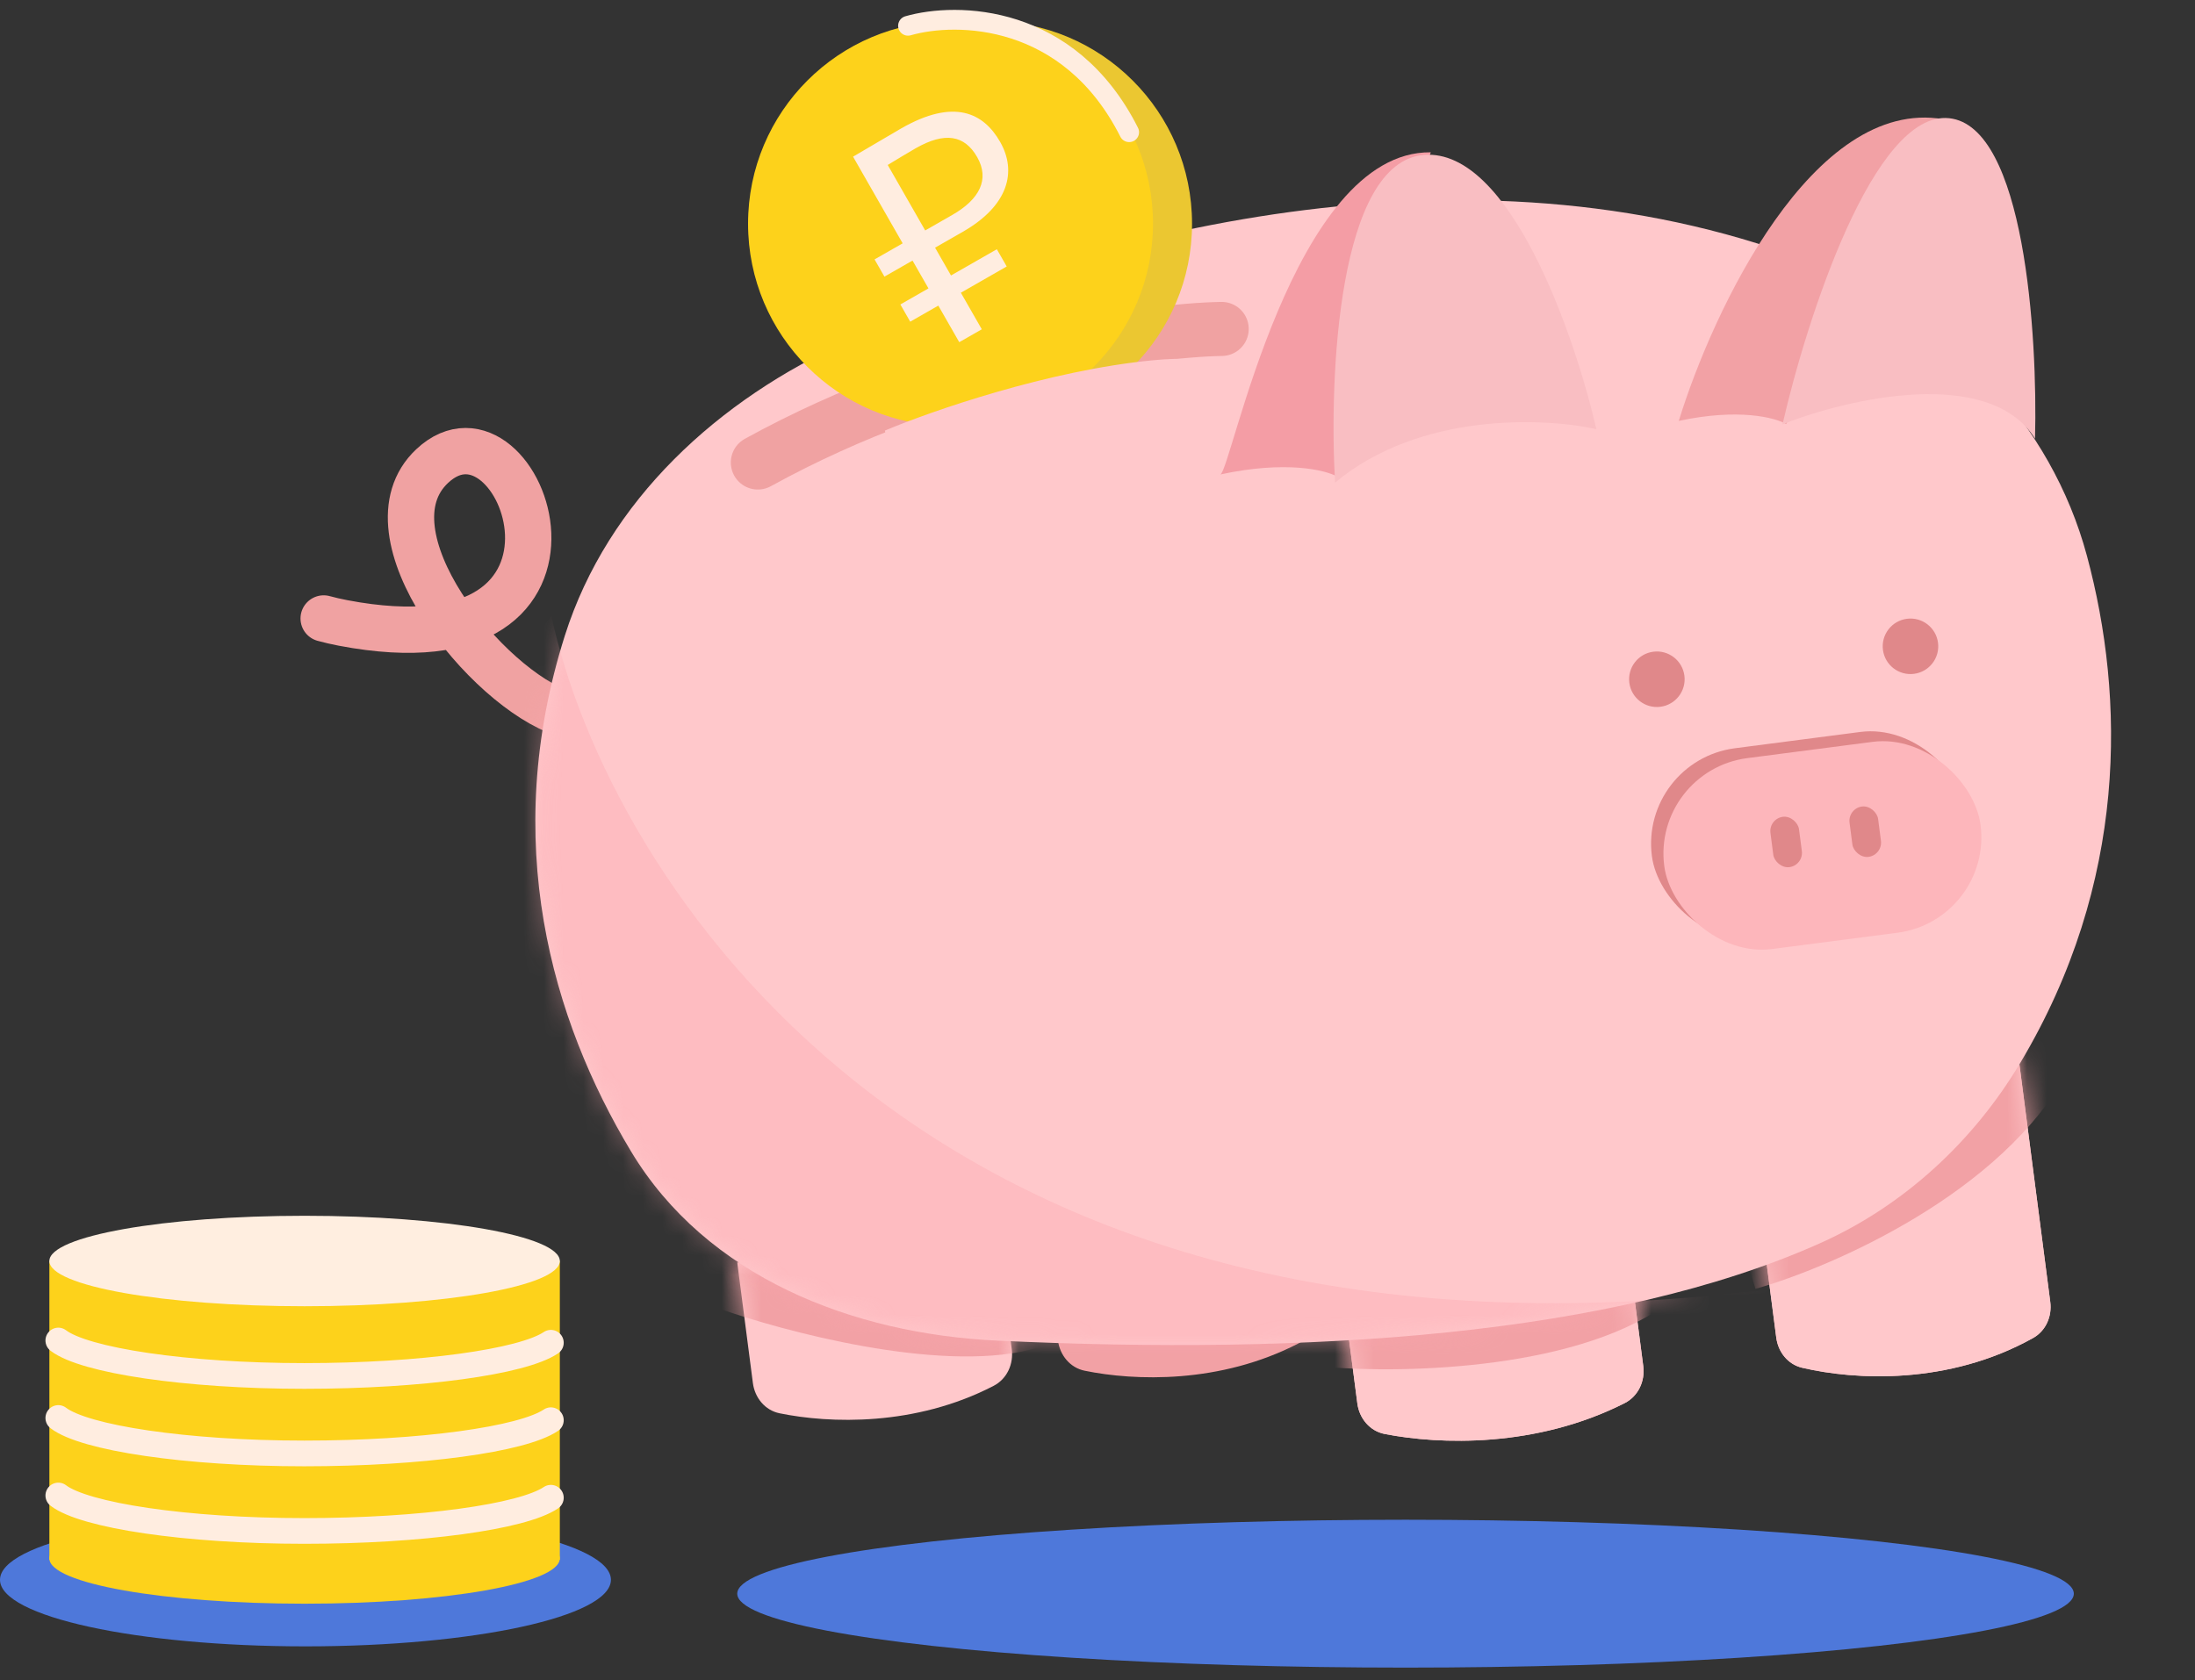 <svg width="111" height="85" viewBox="0 0 111 85" fill="none" xmlns="http://www.w3.org/2000/svg">
<rect x="0" y="0" width="111" height="85" fill="#333333" stroke="none"/>
<ellipse cx="71.077" cy="80.615" rx="33.795" ry="3.74" fill="#4E78DA"/>
<ellipse cx="15.447" cy="79.913" rx="15.447" ry="3.367" fill="#4E78DA"/>
<path d="M28.52 36.103C24.632 34.862 18.232 26.972 21.857 23.574C26.346 19.365 31.806 34.266 17.349 31.511C17.004 31.445 16.678 31.37 16.368 31.285" stroke="#F0A2A2" stroke-width="2.343" stroke-linecap="round"/>
<path d="M38.073 69.959L37.282 63.862L50.374 62.162L51.165 68.25C51.263 69.001 50.922 69.752 50.249 70.101C46.275 72.163 41.953 72.008 39.423 71.49C38.686 71.339 38.17 70.706 38.073 69.959Z" fill="#FFC8CB"/>
<path d="M53.5 67.806L52.708 61.71L65.801 60.009L66.591 66.098C66.689 66.849 66.348 67.6 65.676 67.949C61.702 70.011 57.38 69.856 54.85 69.337C54.112 69.186 53.597 68.553 53.5 67.806Z" fill="#F2A1A5"/>
<path d="M68.64 70.99L67.65 63.367L82.051 61.037L83.099 69.104C83.198 69.868 82.843 70.63 82.155 70.978C77.684 73.242 72.815 73.082 70.023 72.537C69.271 72.39 68.739 71.751 68.64 70.99Z" fill="#FFC8CB"/>
<path d="M89.825 67.665L88.805 59.81L101.96 52.603L103.681 65.857C103.777 66.591 103.454 67.325 102.808 67.685C98.527 70.071 93.819 69.818 91.129 69.186C90.413 69.017 89.92 68.395 89.825 67.665Z" fill="#FFC8CB"/>
<path d="M68.64 70.99L67.65 63.367L82.051 61.037L83.099 69.104C83.198 69.868 82.843 70.63 82.155 70.978C77.684 73.242 72.815 73.082 70.023 72.537C69.271 72.39 68.739 71.751 68.64 70.99Z" fill="#FFC8CB"/>
<path d="M89.825 67.665L88.805 59.81L101.96 52.603L103.681 65.857C103.777 66.591 103.454 67.325 102.808 67.685C98.527 70.071 93.819 69.818 91.129 69.186C90.413 69.017 89.92 68.395 89.825 67.665Z" fill="#FFC8CB"/>
<mask id="mask0_223_9" style="mask-type:alpha" maskUnits="userSpaceOnUse" x="88" y="52" width="16" height="18">
<path d="M89.826 67.666L88.806 59.81L101.961 52.603L103.682 65.857C103.777 66.591 103.455 67.326 102.809 67.686C98.528 70.071 93.82 69.818 91.13 69.186C90.414 69.018 89.921 68.395 89.826 67.666Z" fill="#FFC8CB"/>
</mask>
<g mask="url(#mask0_223_9)">
<path d="M104.594 54.132C101.302 60.325 92.674 64.089 88.772 65.196L86.781 58.627L97.752 50.374C101.405 49.046 107.886 47.939 104.594 54.132Z" fill="#F2A1A5"/>
</g>
<mask id="mask1_223_9" style="mask-type:alpha" maskUnits="userSpaceOnUse" x="37" y="62" width="15" height="10">
<path d="M38.074 69.96L37.282 63.863L50.374 62.163L51.165 68.251C51.263 69.002 50.922 69.753 50.249 70.102C46.275 72.165 41.953 72.009 39.424 71.491C38.686 71.34 38.171 70.707 38.074 69.96Z" fill="#FFC8CB"/>
</mask>
<g mask="url(#mask1_223_9)">
<path d="M52.059 68.281C47.413 69.428 39.614 67.351 36.295 66.169L35.767 64.057L36.295 61.116C40.016 61.87 47.579 63.394 48.062 63.454C48.665 63.529 57.867 66.848 52.059 68.281Z" fill="#F2A1A5"/>
</g>
<mask id="mask2_223_9" style="mask-type:alpha" maskUnits="userSpaceOnUse" x="67" y="61" width="17" height="12">
<path d="M68.64 70.99L67.65 63.368L82.051 61.037L83.099 69.104C83.198 69.869 82.842 70.63 82.154 70.978C77.683 73.242 72.815 73.083 70.023 72.537C69.27 72.391 68.739 71.751 68.64 70.99Z" fill="#FFC8CB"/>
</mask>
<g mask="url(#mask2_223_9)">
<path d="M84.574 65.741C80.103 69.281 71.058 69.488 67.094 69.15L66.391 63.741L79.74 59.92C83.215 60.386 89.046 62.202 84.574 65.741Z" fill="#F2A1A5"/>
</g>
<path d="M28.563 32.155C25.268 42.557 27.903 51.578 31.913 58.246C35.721 64.578 43.077 67.472 50.458 67.816C66.127 68.547 81.502 67.616 92.071 62.873C96.285 60.982 99.786 57.743 102.156 53.779C107.621 44.634 107.463 35.29 105.537 28.123C103.728 21.387 98.559 16.041 92.082 13.455C75.126 6.687 55.93 11.403 42.894 17.249C36.341 20.188 30.732 25.309 28.563 32.155Z" fill="#FFC8CB"/>
<path d="M67.634 24.113C67.642 24.117 67.65 24.122 67.657 24.126C67.647 24.127 67.64 24.123 67.634 24.113C67.022 23.77 65.024 23.286 61.711 24C62.248 23.892 65.334 7.627 72.352 7.704C70.65 13.075 67.386 23.682 67.634 24.113Z" fill="#F49DA5"/>
<path d="M72.009 7.837C67.67 8.185 67.204 19.033 67.513 24.413C71.793 20.839 78.106 21.121 80.728 21.709C79.63 16.94 76.348 7.489 72.009 7.837Z" fill="#F9BEC2"/>
<path d="M84.895 21.291C87.926 20.638 89.778 21.125 90.325 21.451L98.275 6.03C91.68 4.896 86.607 15.731 84.895 21.291Z" fill="#F2A1A5"/>
<path d="M102.91 22.189C100.581 18.496 93.427 20.166 90.141 21.462C91.363 16.135 94.758 5.579 98.568 5.979C102.377 6.379 103.05 16.953 102.91 22.189Z" fill="#F9BEC2"/>
<circle cx="96.612" cy="32.693" r="1.404" transform="rotate(-7.401 96.612 32.693)" fill="#E0888A"/>
<circle cx="83.787" cy="34.359" r="1.404" transform="rotate(-7.401 83.787 34.359)" fill="#E0888A"/>
<rect x="82.908" y="38.476" width="16.129" height="9.738" rx="4.869" transform="rotate(-7.401 82.908 38.476)" fill="#E0888A"/>
<mask id="mask3_223_9" style="mask-type:alpha" maskUnits="userSpaceOnUse" x="27" y="10" width="80" height="59">
<path d="M28.566 32.156C25.27 42.558 27.905 51.578 31.916 58.246C35.724 64.578 43.079 67.472 50.46 67.817C66.129 68.548 81.504 67.616 92.073 62.873C96.287 60.982 99.788 57.744 102.158 53.779C107.624 44.635 107.465 35.291 105.54 28.123C103.73 21.387 98.562 16.041 92.084 13.456C75.128 6.687 55.932 11.403 42.896 17.25C36.343 20.189 30.735 25.309 28.566 32.156Z" fill="#FFC8CB"/>
</mask>
<g mask="url(#mask3_223_9)">
<path d="M87.299 65.462C46.581 69.636 30.723 44.335 27.884 31.163L21.92 38.907L17.941 61.926L76.829 78.372C97.284 72.329 128.016 61.288 87.299 65.462Z" fill="#FEA8B0" fill-opacity="0.38"/>
</g>
<rect x="83.533" y="38.976" width="16.129" height="9.738" rx="4.869" transform="rotate(-7.401 83.533 38.976)" fill="#FDB6BB"/>
<rect x="93.437" y="40.891" width="1.456" height="2.568" rx="0.728" transform="rotate(-7.401 93.437 40.891)" fill="#E0888A"/>
<rect x="89.437" y="41.411" width="1.456" height="2.568" rx="0.728" transform="rotate(-7.401 89.437 41.411)" fill="#E0888A"/>
<path d="M61.78 16.639C57.933 16.703 47.855 18.142 38.324 23.396" stroke="#F0A2A2" stroke-width="2.734" stroke-linecap="round"/>
<circle cx="50.042" cy="11.315" r="10.239" fill="#EBC731"/>
<circle cx="48.068" cy="11.315" r="10.239" fill="#FDD21B"/>
<path d="M58.304 18.224C53.009 18.731 47.061 20.806 44.749 21.78L45.136 23.54C48.622 22.872 55.664 21.52 55.945 21.463C56.297 21.393 64.923 17.59 58.304 18.224Z" fill="#FFC8CB"/>
<ellipse cx="15.403" cy="78.834" rx="12.907" ry="2.288" fill="#FDD21B"/>
<path d="M28.31 78.899V63.772H2.497V78.899H28.31Z" fill="#FDD21B"/>
<ellipse cx="15.403" cy="63.787" rx="12.907" ry="2.288" fill="#FFEEE0"/>
<path d="M27.857 67.922C26.422 68.89 21.295 69.602 15.39 69.602C9.388 69.602 4.263 68.817 2.949 67.809" stroke="#FFEDE0" stroke-width="1.3" stroke-linecap="round"/>
<path d="M27.857 71.841C26.422 72.81 21.295 73.521 15.39 73.521C9.388 73.521 4.263 72.736 2.949 71.728" stroke="#FFEDE0" stroke-width="1.3" stroke-linecap="round"/>
<path d="M27.857 75.762C26.422 76.731 21.295 77.442 15.39 77.442C9.388 77.442 4.263 76.657 2.949 75.649" stroke="#FFEDE0" stroke-width="1.3" stroke-linecap="round"/>
<path d="M45.918 1.304C48.384 0.594 54.072 0.676 57.101 6.688" stroke="#FFEDE0" stroke-linecap="round"/>
<path d="M44.725 13.993L46.146 13.18L46.952 14.588L45.531 15.401L46.029 16.272L47.45 15.459L48.509 17.309L49.649 16.657L48.59 14.807L50.909 13.479L50.41 12.608L48.091 13.935L47.286 12.528L48.693 11.722C50.985 10.41 51.442 8.69 50.575 7.175C49.739 5.714 48.257 4.96 45.576 6.494C44.986 6.832 43.661 7.626 43.139 7.925L45.647 12.309L44.226 13.122L44.725 13.993ZM46.297 7.505C47.785 6.654 48.778 6.833 49.415 7.946C50.059 9.072 49.535 10.084 48.154 10.874L46.787 11.657L44.892 8.345C45.326 8.079 45.922 7.72 46.297 7.505Z" fill="#FFEDE0"/>
</svg>
